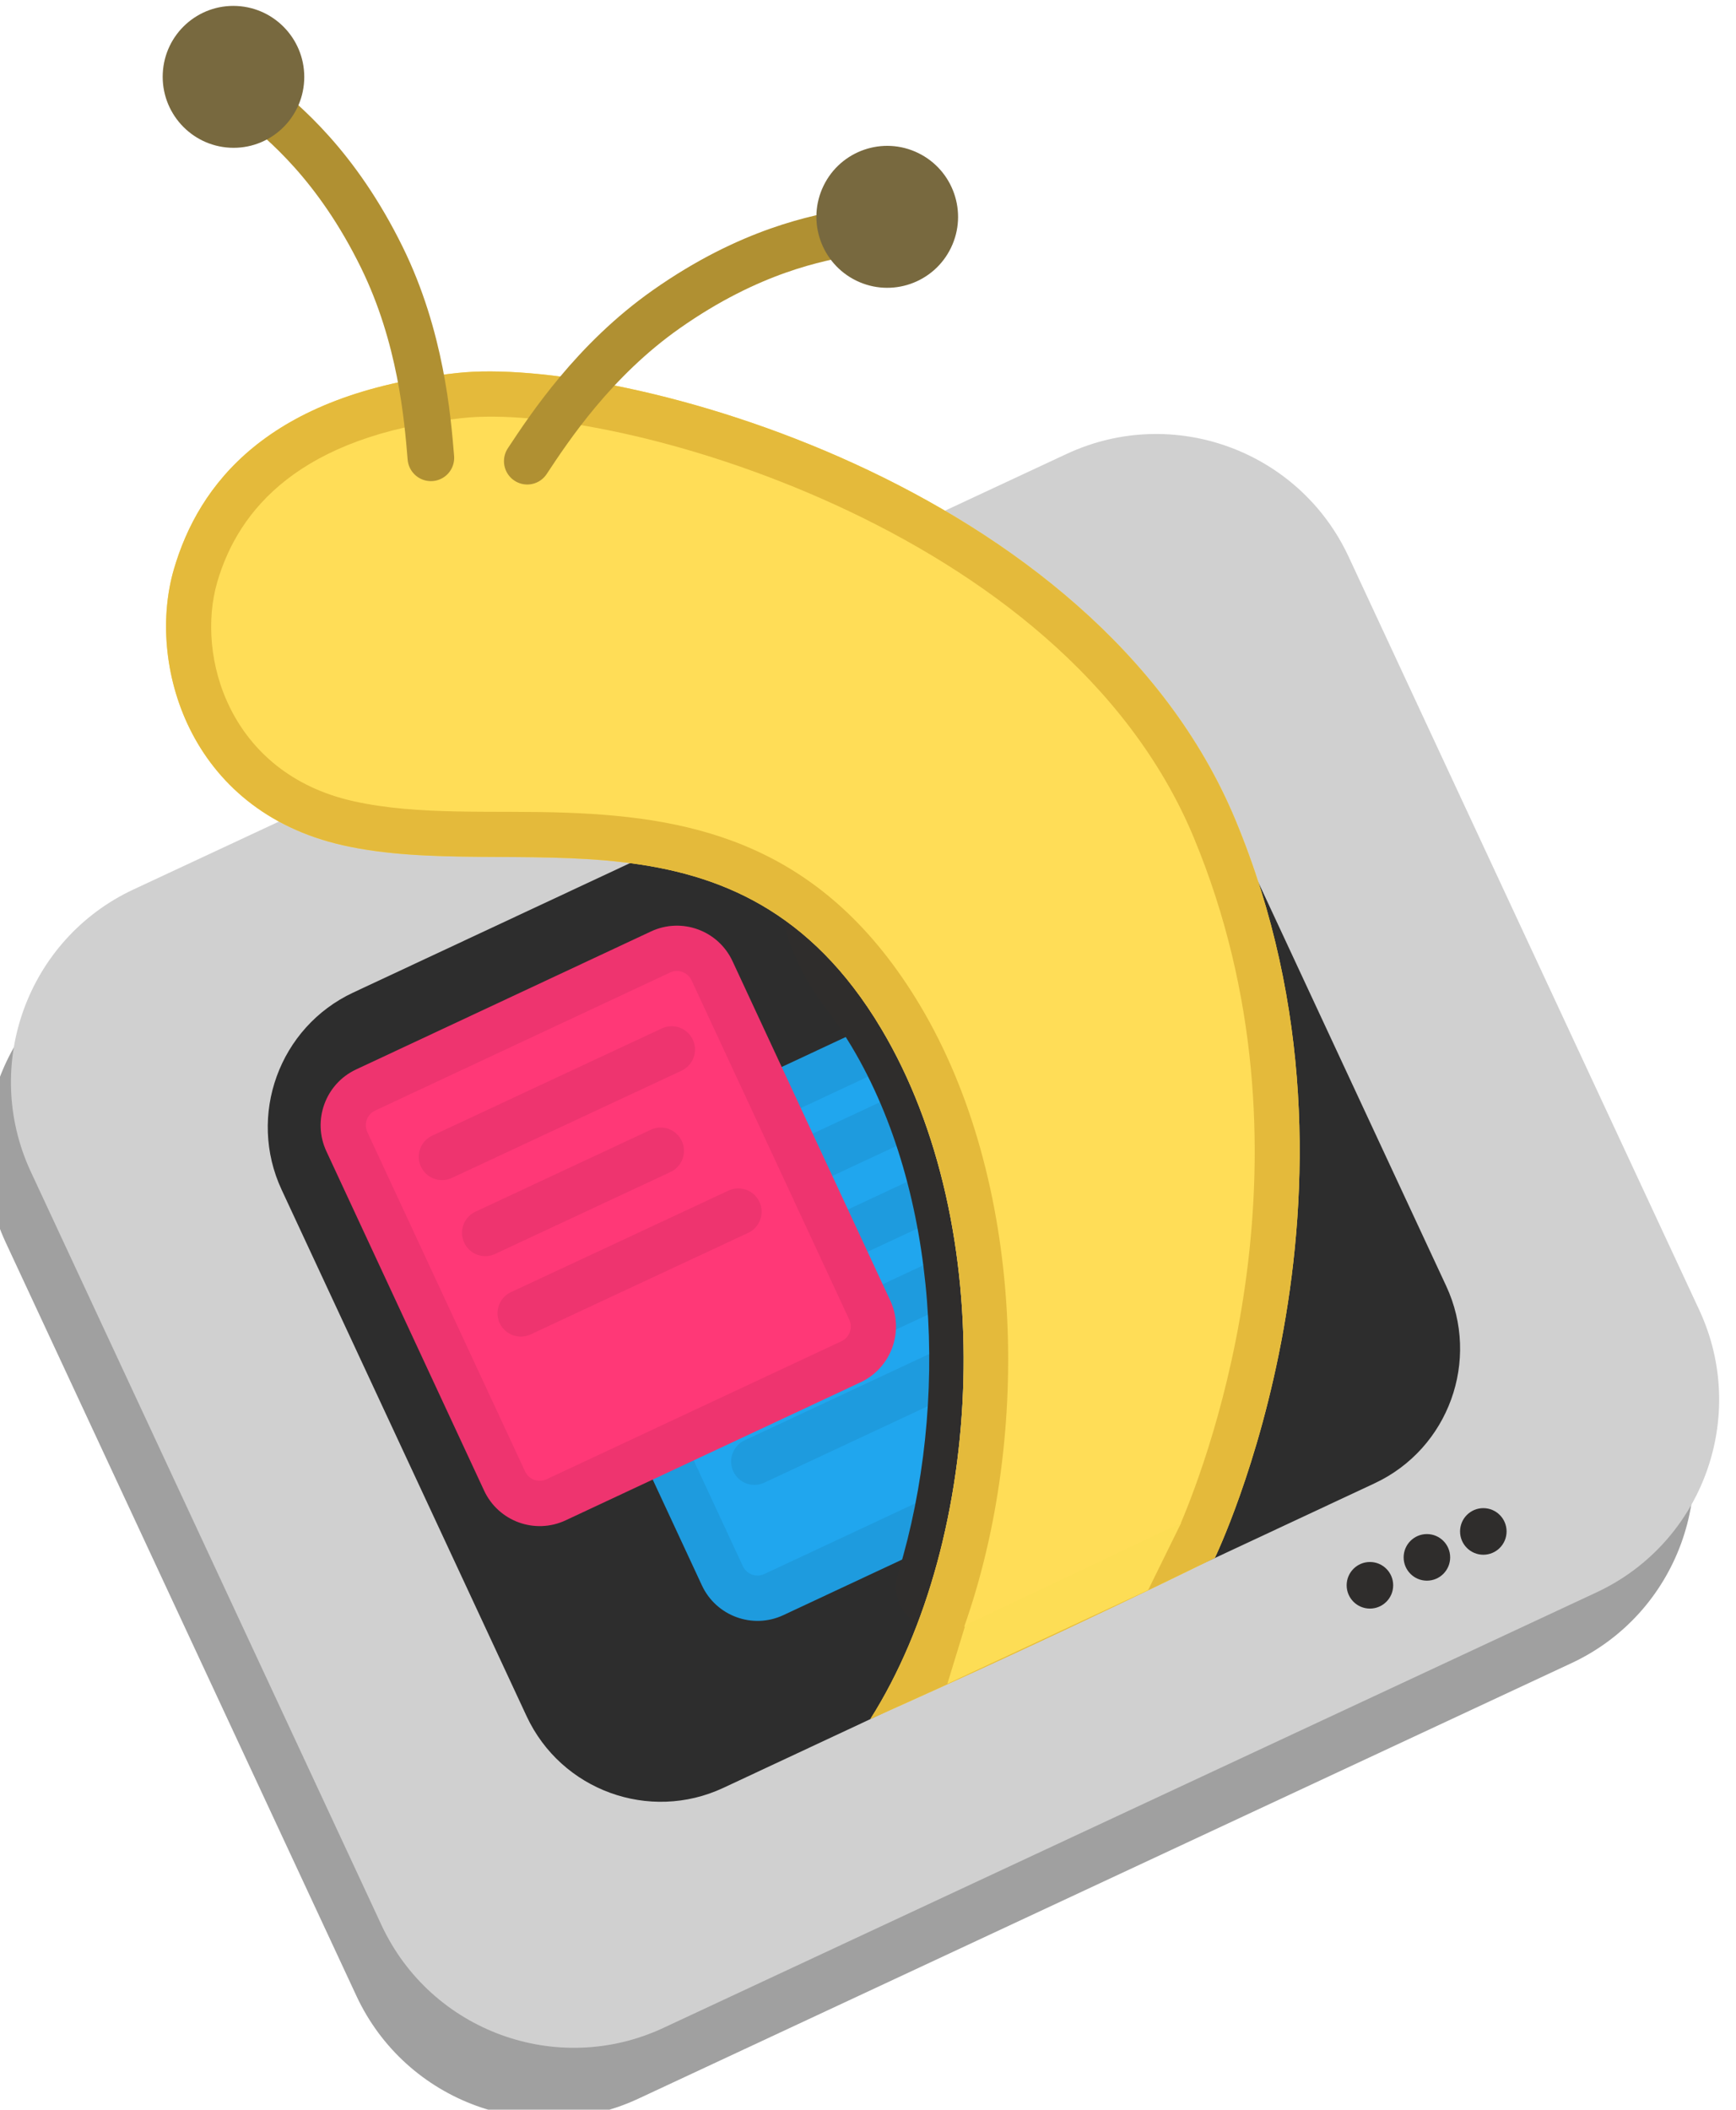 <?xml version="1.0" encoding="UTF-8" standalone="no"?>
<!DOCTYPE svg PUBLIC "-//W3C//DTD SVG 1.1//EN" "http://www.w3.org/Graphics/SVG/1.1/DTD/svg11.dtd">
<svg width="100%" height="100%" viewBox="0 0 1665 2023" version="1.1" xmlns="http://www.w3.org/2000/svg" xmlns:xlink="http://www.w3.org/1999/xlink" xml:space="preserve" xmlns:serif="http://www.serif.com/" style="fill-rule:evenodd;clip-rule:evenodd;stroke-linecap:round;stroke-linejoin:round;stroke-miterlimit:1.5;">
    <g transform="matrix(1,0,0,1,-47688.7,-18335)">
        <g id="Logo" transform="matrix(0.233,0,0,0.273,36621,13340.6)">
            <rect x="47472.1" y="18324.6" width="7139.9" height="7421.9" style="fill:none;"/>
            <g transform="matrix(1.23,0,0,1.012,-12163.4,-268.269)">
                <g transform="matrix(2.062,2.67697e-16,-5.72459e-17,1.206,20357.9,11313.4)">
                    <g transform="matrix(-0.47,0.389,-0.189,-0.72,17202.5,10856.6)">
                        <path d="M5524.11,1990.01C5524.11,1565.21 5226.57,1220.32 4860.09,1220.32L1637.59,1220.32C1271.11,1220.32 973.571,1565.21 973.571,1990.01L973.571,5001.18C973.571,5425.98 1271.11,5770.86 1637.59,5770.86L4860.09,5770.86C5226.57,5770.86 5524.11,5425.98 5524.11,5001.18L5524.11,1990.01Z" style="fill:rgb(160,160,160);"/>
                    </g>
                    <g transform="matrix(-0.47,0.389,-0.189,-0.72,17243.2,10652.9)">
                        <path d="M5524.11,1990.01C5524.11,1565.21 5226.57,1220.32 4860.09,1220.32L1637.59,1220.32C1271.11,1220.32 973.571,1565.21 973.571,1990.01L973.571,5001.18C973.571,5425.98 1271.11,5770.86 1637.59,5770.86L4860.09,5770.86C5226.57,5770.86 5524.11,5425.98 5524.11,5001.18L5524.11,1990.01Z" style="fill:rgb(208,208,208);"/>
                    </g>
                    <g transform="matrix(-0.328,0.272,-0.132,-0.503,16580.8,10265.9)">
                        <path d="M5524.11,1990.01C5524.11,1565.21 5226.57,1220.32 4860.09,1220.32L1637.59,1220.32C1271.11,1220.32 973.571,1565.21 973.571,1990.01L973.571,5001.18C973.571,5425.98 1271.11,5770.86 1637.59,5770.86L4860.09,5770.86C5226.57,5770.86 5524.11,5425.98 5524.11,5001.18L5524.11,1990.01Z" style="fill:rgb(45,45,45);"/>
                    </g>
                </g>
                <g transform="matrix(2.67,0,0,1.061,12856.3,11639.1)">
                    <g transform="matrix(0.438,-0.535,0.226,1.269,12145.9,6321.35)">
                        <path d="M3343.7,4129.31C3343.7,4049.96 3272.39,3985.54 3184.56,3985.54L2340.62,3985.54C2252.78,3985.54 2181.47,4049.96 2181.47,4129.31L2181.47,5004C2181.47,5083.35 2252.78,5147.77 2340.62,5147.77L3184.56,5147.77C3272.39,5147.77 3343.7,5083.35 3343.7,5004L3343.7,4129.31Z" style="fill:rgb(32,166,238);"/>
                        <path d="M3343.7,4129.31C3343.7,4049.96 3272.39,3985.54 3184.56,3985.54L2340.62,3985.54C2252.78,3985.54 2181.47,4049.96 2181.47,4129.31L2181.47,5004C2181.47,5083.35 2252.78,5147.77 2340.62,5147.77L3184.56,5147.77C3272.39,5147.77 3343.7,5083.35 3343.7,5004L3343.7,4129.31ZM3226.48,4129.31L3226.48,5004C3226.48,5024.9 3207.7,5041.87 3184.56,5041.87C3184.56,5041.87 2340.62,5041.87 2340.62,5041.87C2317.48,5041.87 2298.7,5024.9 2298.7,5004C2298.7,5004 2298.7,4129.31 2298.7,4129.31C2298.7,4108.41 2317.48,4091.44 2340.62,4091.44C2340.62,4091.44 3184.56,4091.44 3184.56,4091.44C3207.7,4091.44 3226.48,4108.41 3226.48,4129.31Z" style="fill-opacity:0.07;"/>
                    </g>
                    <g transform="matrix(0.48,-6.96694e-17,0,1.255,12932.7,4964.48)">
                        <path d="M2542.69,4312.41L3265.89,3975.14" style="fill:none;stroke:black;stroke-opacity:0.07;stroke-width:121.6px;"/>
                    </g>
                    <g transform="matrix(0.437,0,0,1.143,13098.8,5680.4)">
                        <path d="M2542.69,4312.41L3265.89,3975.14" style="fill:none;stroke:black;stroke-opacity:0.07;stroke-width:133.52px;"/>
                    </g>
                    <g transform="matrix(0.402,-5.77204e-17,2.20673e-17,1.051,13232.2,6320.6)">
                        <path d="M2542.69,4312.41L3265.89,3975.14" style="fill:none;stroke:black;stroke-opacity:0.07;stroke-width:145.27px;"/>
                    </g>
                    <g transform="matrix(0.358,5.77204e-17,0,0.937,13387.8,7058.54)">
                        <path d="M2542.69,4312.41L3265.89,3975.14" style="fill:none;stroke:black;stroke-opacity:0.07;stroke-width:162.93px;"/>
                    </g>
                    <g transform="matrix(0.438,-0.535,0.226,1.269,11872.9,6011.31)">
                        <path d="M3343.7,4129.31C3343.7,4049.96 3272.39,3985.54 3184.56,3985.54L2340.62,3985.54C2252.78,3985.54 2181.47,4049.96 2181.47,4129.31L2181.47,5004C2181.47,5083.35 2252.78,5147.77 2340.62,5147.77L3184.56,5147.77C3272.39,5147.77 3343.7,5083.35 3343.7,5004L3343.7,4129.31Z" style="fill:rgb(255,56,119);"/>
                        <path d="M3343.7,4129.31C3343.7,4049.96 3272.39,3985.54 3184.56,3985.54L2340.62,3985.54C2252.78,3985.54 2181.47,4049.96 2181.47,4129.31L2181.47,5004C2181.47,5083.35 2252.78,5147.77 2340.62,5147.77L3184.56,5147.77C3272.39,5147.77 3343.7,5083.35 3343.7,5004L3343.7,4129.31ZM3226.48,4129.31L3226.48,5004C3226.48,5024.9 3207.7,5041.87 3184.56,5041.87L2340.62,5041.87C2317.48,5041.87 2298.7,5024.9 2298.7,5004C2298.7,5004 2298.7,4129.31 2298.7,4129.31C2298.7,4108.41 2317.48,4091.44 2340.62,4091.44C2340.62,4091.44 3184.56,4091.44 3184.56,4091.44C3207.7,4091.44 3226.48,4108.41 3226.48,4129.31Z" style="fill-opacity:0.07;"/>
                    </g>
                    <g transform="matrix(0.398,0,0,1.04,12894.6,5617.42)">
                        <path d="M2542.69,4312.41L3265.89,3975.14" style="fill:none;stroke:black;stroke-opacity:0.07;stroke-width:146.78px;"/>
                    </g>
                    <g transform="matrix(0.304,0,0,0.795,13187.8,6922.71)">
                        <path d="M2542.69,4312.41L3265.89,3975.14" style="fill:none;stroke:black;stroke-opacity:0.07;stroke-width:191.97px;"/>
                    </g>
                    <g transform="matrix(0.377,0,0,0.985,13046.7,6366.56)">
                        <path d="M2542.69,4312.41L3265.89,3975.14" style="fill:none;stroke:black;stroke-opacity:0.07;stroke-width:154.87px;"/>
                    </g>
                </g>
                <g id="_-Curve-" serif:id="(Curve)" transform="matrix(1.068,0,0,1.111,47296.2,17734.3)">
                    <path d="M4463.51,5399.01C4543.55,5272.89 4006.09,5645.78 4053.94,5488.19C4221.22,4937.21 4184.76,4244.27 3895.76,3761.49C3867.79,3714.77 3838.82,3672.14 3808.93,3633.24C3362.91,3052.65 4215.38,2433.51 4654.24,3486.98C5141.3,4656.15 4719.02,4998.72 4719.02,4998.72C4719.02,4998.72 5071.43,5129.36 4463.51,5399.01Z" style="fill:rgb(255,94,87);"/>
                    <path d="M4427.79,5501.28C4453.17,5510.14 4481.62,5509.49 4507.44,5498.04C4714.13,5406.36 4820.37,5324.96 4871.33,5261.38C4927.89,5190.81 4934.95,5128.39 4925.81,5078.29C4918.62,5038.93 4899.39,5004.63 4874.62,4976.8C4987.72,4792.84 5128.94,4344.75 4754.25,3445.32C4553.48,2963.39 4263.1,2802.89 4036.29,2807.84C3805.2,2812.89 3618.14,2982.1 3581.49,3215.39C3558.77,3360.02 3594.15,3531.47 3723.02,3699.24C3750.49,3734.99 3777.1,3774.19 3802.81,3817.13C4077.18,4275.48 4109.1,4933.62 3950.28,5456.72C3932.79,5514.32 3947.24,5553.65 3964.7,5579.4C3982.23,5605.25 4008.17,5624.76 4045.12,5632.69C4067.87,5637.58 4100.54,5637.4 4139.5,5627C4186.86,5614.37 4253.28,5584.49 4318.3,5552.76C4352.52,5536.07 4395.44,5516.12 4427.79,5501.28ZM4463.51,5399.01C4543.55,5272.89 4006.09,5645.78 4053.94,5488.19C4221.22,4937.21 4184.76,4244.27 3895.76,3761.49C3867.79,3714.77 3838.82,3672.14 3808.93,3633.24C3362.91,3052.65 4215.38,2433.51 4654.24,3486.98C5141.3,4656.15 4719.02,4998.72 4719.02,4998.72C4719.02,4998.72 5071.43,5129.36 4463.51,5399.01Z" style="fill:rgb(47,45,44);"/>
                </g>
                <g transform="matrix(1.068,0,0,1.111,47296.2,17734.3)">
                    <path d="M3861.53,5917.88C4221.42,5350.8 4267.42,4382.35 3895.76,3761.49C3450.47,3017.62 2748.26,3309.49 2209.07,3188.44C1722.34,3079.17 1593.53,2617.43 1679.21,2325.48C1756.34,2062.7 1970.16,1778.08 2566.04,1712.95C3070.93,1657.77 4567.11,2056.89 5005.97,3110.36C5493.03,4279.53 4940.91,5414.56 4940.91,5414.56C4940.91,5414.56 4469.46,5648.23 3861.53,5917.88Z" style="fill:rgb(255,221,87);"/>
                    <path d="M3861.53,5917.88C4221.42,5350.8 4267.42,4382.35 3895.76,3761.49C3450.47,3017.62 2748.26,3309.49 2209.07,3188.44C1722.34,3079.17 1593.53,2617.43 1679.21,2325.48C1756.34,2062.7 1970.16,1778.08 2566.04,1712.95C3070.93,1657.77 4567.11,2056.89 5005.97,3110.36C5493.03,4279.53 4940.91,5414.56 4940.91,5414.56C4940.91,5414.56 4469.46,5648.23 3861.53,5917.88ZM4155.42,5629.9C4368.96,5027.39 4343.17,4233.08 4017.31,3688.72C3718.02,3188.74 3317.66,3101.76 2912.76,3086.64C2680.71,3077.98 2447.79,3096.84 2240.1,3050.22C1852.71,2963.25 1746.95,2597.74 1815.15,2365.38C1881.08,2140.74 2072.03,1909.45 2581.43,1853.78C2819.04,1827.81 3288.84,1913.41 3751.95,2124.78C4212.84,2335.15 4669.65,2671.41 4875.2,3164.84C5283.47,4144.88 4922.78,5099.64 4832.67,5309.9C4734.19,5358.05 4482.99,5479.74 4155.42,5629.9L4155.42,5629.9Z" style="fill:rgb(228,186,59);"/>
                </g>
                <g transform="matrix(3.421,1.728,-0.431,0.922,6921.75,-10752.2)">
                    <g transform="matrix(0.281,0,-1.50382e-17,1.084,12842.7,5545.77)">
                        <path d="M2853.16,2005.82C2869.84,1880.67 2903.2,1630.36 3037.29,1388.78C3193.25,1107.81 3367.3,980.923 3454.33,917.482" style="fill:none;stroke:rgb(176,144,50);stroke-width:145.83px;"/>
                    </g>
                    <g transform="matrix(0.276,-1.05249e-17,2.82037e-17,1.064,12880.6,5557.79)">
                        <circle cx="3460.07" cy="831.072" r="225.802" style="fill:rgb(120,105,63);"/>
                    </g>
                    <g transform="matrix(-0.259,0.423,0.11,0.997,14085.2,4646.08)">
                        <path d="M2853.16,2005.82C2869.84,1880.67 2903.2,1630.36 3037.29,1388.78C3193.25,1107.81 3367.3,980.923 3454.33,917.482" style="fill:none;stroke:rgb(176,144,50);stroke-width:145.83px;"/>
                    </g>
                    <g transform="matrix(-0.254,0.415,0.108,0.979,14053.6,4735.87)">
                        <circle cx="3460.07" cy="831.072" r="225.802" style="fill:rgb(120,105,63);"/>
                    </g>
                </g>
                <g transform="matrix(0.926,0,0,0.962,47903.9,18832)">
                    <circle cx="6012.63" cy="5016.71" r="84.061" style="fill:rgb(47,45,44);"/>
                </g>
                <g transform="matrix(0.926,0,0,0.962,47715.1,18922)">
                    <circle cx="6012.63" cy="5016.71" r="84.061" style="fill:rgb(47,45,44);"/>
                </g>
                <g transform="matrix(0.926,0,0,0.962,47524.4,19018.9)">
                    <circle cx="6012.63" cy="5016.71" r="84.061" style="fill:rgb(47,45,44);"/>
                </g>
                <g transform="matrix(1.058,0,0,1.099,47359.2,17601.1)">
                    <path d="M4138.63,5807.88L4081.95,5992.66L4717.08,5696.54L4821.56,5484.36L4138.8,5807.41L4138.63,5807.88Z" style="fill:rgb(253,221,85);"/>
                </g>
            </g>
        </g>
    </g>
</svg>

